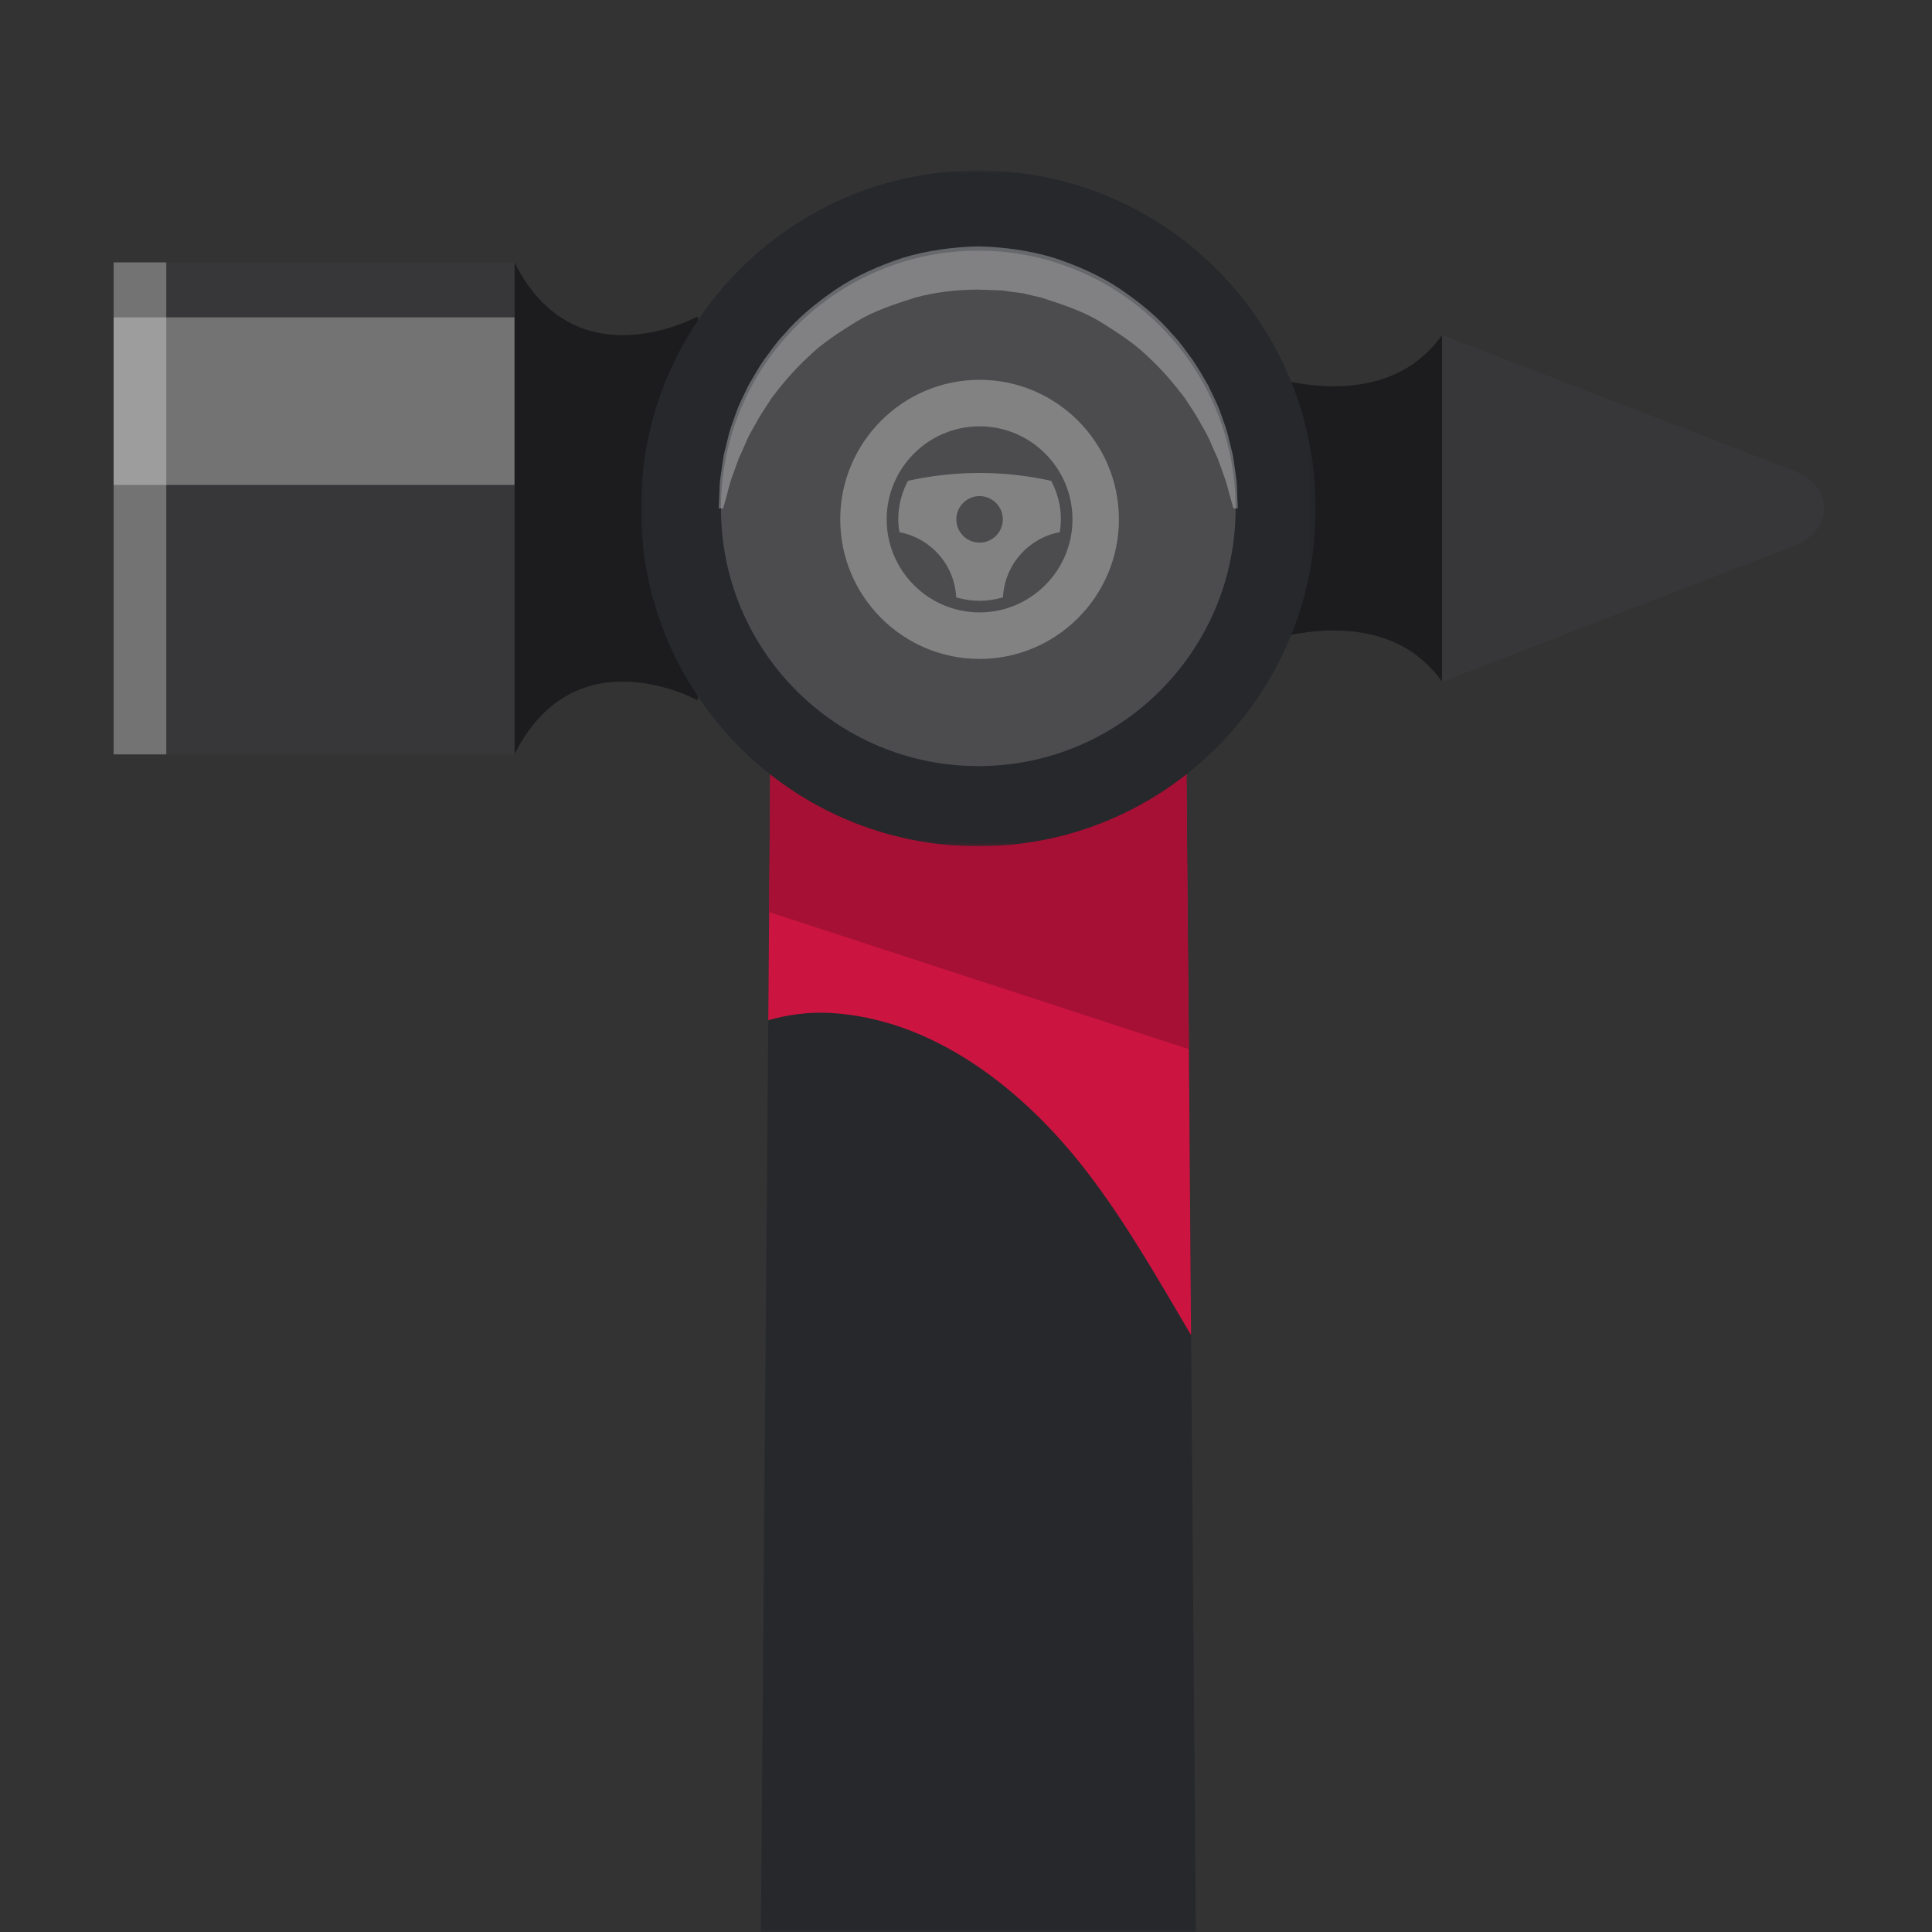 <svg xmlns="http://www.w3.org/2000/svg" xmlns:xlink="http://www.w3.org/1999/xlink" viewBox="0 0 340 340"><rect x="0" y="0" width="340" height="340" fill="#333333" stroke="none"/><defs><path id="c" d="M0 0h118.753v118.933H0z"/><path id="a" d="M0 0h340v340H0z"/></defs><g fill="none" fill-rule="evenodd"><mask id="b" fill="#fff"><use xlink:href="#a"/></mask><g mask="url(#b)"><path fill="#26282C" d="M215.003 910.186a24.47 24.47 0 0 1-6.385 16.821c-4.56 4.949-11.096 7.993-18.317 7.993h-36.328c-13.757 0-24.776-11.114-24.701-24.814l4.484-552.38 1.444-178.267.152-19.029.305-37.298.075-11.189h72.886l.077 11.189v.382l.303 36.916.23 24.128.38 50.314 5.395 675.234Z"/><path fill="#CC1441" d="M209.607 234.952c-5.852-9.895-11.477-19.867-18.47-28.924-11.17-14.463-27.056-26.87-45.296-27.783-3.573-.153-7.144.305-10.64 1.294l.152-19.03.303-37.297.077-11.189h72.886l.075 11.19v.38l.305 36.916.228 24.13.38 50.313Z"/><path fill="#A61035" d="m209.227 184.639-73.874-24.13.303-37.297h73.038v.381l.305 36.916z"/><path fill="#1C1C1E" d="M122.761 55.69s-21.534 11.894-32.22-9.515v86.582c10.686-21.406 32.22-9.512 32.22-9.512l4.116-33.778-4.116-33.777Z"/><path fill="#373739" d="M20 46.176v86.582h70.541V46.176z"/><path fill="#FFF" d="M20 55.849v29.496h70.541V55.849z" opacity=".3"/><path fill="#FFF" d="M20 46.176v86.582h9.262V46.176z" opacity=".3"/><path fill="#1C1C1E" d="M221.565 65.66s21.534 8.383 32.222-6.707V119.982c-10.688-15.09-32.222-6.707-32.222-6.707l-4.116-23.808 4.116-23.807Z"/><path fill="#373739" d="m253.787 58.953 61.93 23.914c7.044 2.721 7.044 10.48 0 13.201l-61.93 23.912V58.953Z"/><g transform="translate(112.786 30)"><mask id="d" fill="#fff"><use xlink:href="#c"/></mask><path fill="#26282C" d="M118.753 59.467c0 32.843-26.584 59.466-59.375 59.466C26.584 118.933 0 92.31 0 59.467S26.584 0 59.378 0c32.791 0 59.375 26.624 59.375 59.467" mask="url(#d)"/></g><path fill="#4C4C4E" d="M217.448 89.467c0 25.05-20.275 45.354-45.286 45.354-25.01 0-45.284-20.305-45.284-45.354s20.275-45.354 45.284-45.354c25.011 0 45.286 20.305 45.286 45.354"/><g fill="#828283"><path d="M176.476 91.4a4.096 4.096 0 0 1-4.087 4.093 4.096 4.096 0 0 1-4.087-4.094 4.096 4.096 0 0 1 4.087-4.093 4.096 4.096 0 0 1 4.087 4.093m-16.683-6.78a14.25 14.25 0 0 0-1.708 6.78c0 .772.077 1.523.196 2.262 5.497 1.021 9.707 5.724 9.99 11.453a14.187 14.187 0 0 0 8.236 0c.284-5.729 4.494-10.432 9.991-11.453.119-.739.196-1.49.196-2.262 0-2.45-.619-4.76-1.708-6.78a58.024 58.024 0 0 0-25.193 0"/><path d="M172.39 107.772c-9.015 0-16.349-7.345-16.349-16.373 0-9.027 7.334-16.373 16.348-16.373s16.349 7.346 16.349 16.373c0 9.028-7.335 16.373-16.349 16.373M147.867 91.4c0 13.543 11 24.56 24.522 24.56 13.523 0 24.523-11.017 24.523-24.56 0-13.542-11-24.559-24.523-24.559-13.522 0-24.522 11.017-24.522 24.56Z"/></g><path fill="#FFF" d="M126.498 89.448s.023-.556.063-1.598l.077-1.921c0-.754.095-1.625.254-2.603.146-.978.279-2.067.475-3.24l.918-3.73c.354-1.324.914-2.677 1.406-4.137.533-1.445 1.323-2.868 2.022-4.406.846-1.46 1.721-2.995 2.74-4.5 1.11-1.445 2.136-3.04 3.495-4.426 2.498-2.972 5.69-5.589 9.17-7.975 3.517-2.363 7.544-4.157 11.762-5.541 4.262-1.295 8.767-1.897 13.282-2.018 4.467.114 9.032.721 13.285 2.016 4.217 1.384 8.244 3.179 11.762 5.543 3.48 2.386 6.671 5.002 9.17 7.973 1.358 1.388 2.385 2.983 3.492 4.428 1.021 1.505 1.897 3.04 2.743 4.5.699 1.538 1.489 2.961 2.021 4.405.492 1.46 1.053 2.814 1.407 4.138l.918 3.73c.196 1.17.327 2.252.473 3.224.159.972.253 1.842.253 2.608l.078 1.937.064 1.612h-.76l-.452-1.572c-.312-1.012-.585-2.503-1.275-4.303-.324-.901-.651-1.896-1.054-2.949-.508-1.031-.955-2.152-1.473-3.324-.535-1.165-1.277-2.33-1.943-3.57-.706-1.226-1.57-2.442-2.377-3.726-1.86-2.442-3.952-4.952-6.462-7.25-2.429-2.384-5.452-4.31-8.502-6.21-3.11-1.88-6.67-3.007-10.198-4.165l-2.732-.644c-.937-.271-1.73-.247-2.6-.407l-1.273-.189c-.385-.082-1.061-.054-1.58-.088l-1.664-.056-.834-.026-.417-.014-.206-.009-.105-.007-.053-.004c.138.004-.378-.01.294.006-3.781.031-7.567.431-11.17 1.433-3.538 1.135-7.092 2.28-10.204 4.158-3.05 1.901-6.084 3.817-8.508 6.21-2.51 2.301-4.608 4.806-6.462 7.253-.809 1.286-1.667 2.505-2.378 3.728-.666 1.242-1.407 2.409-1.94 3.574-.516 1.171-.966 2.292-1.472 3.324-.396 1.033-.72 2.003-1.044 2.894-.689 1.75-.97 3.377-1.277 4.374l-.45 1.579-.759-.04Z" opacity=".3"/></g></g></svg>
